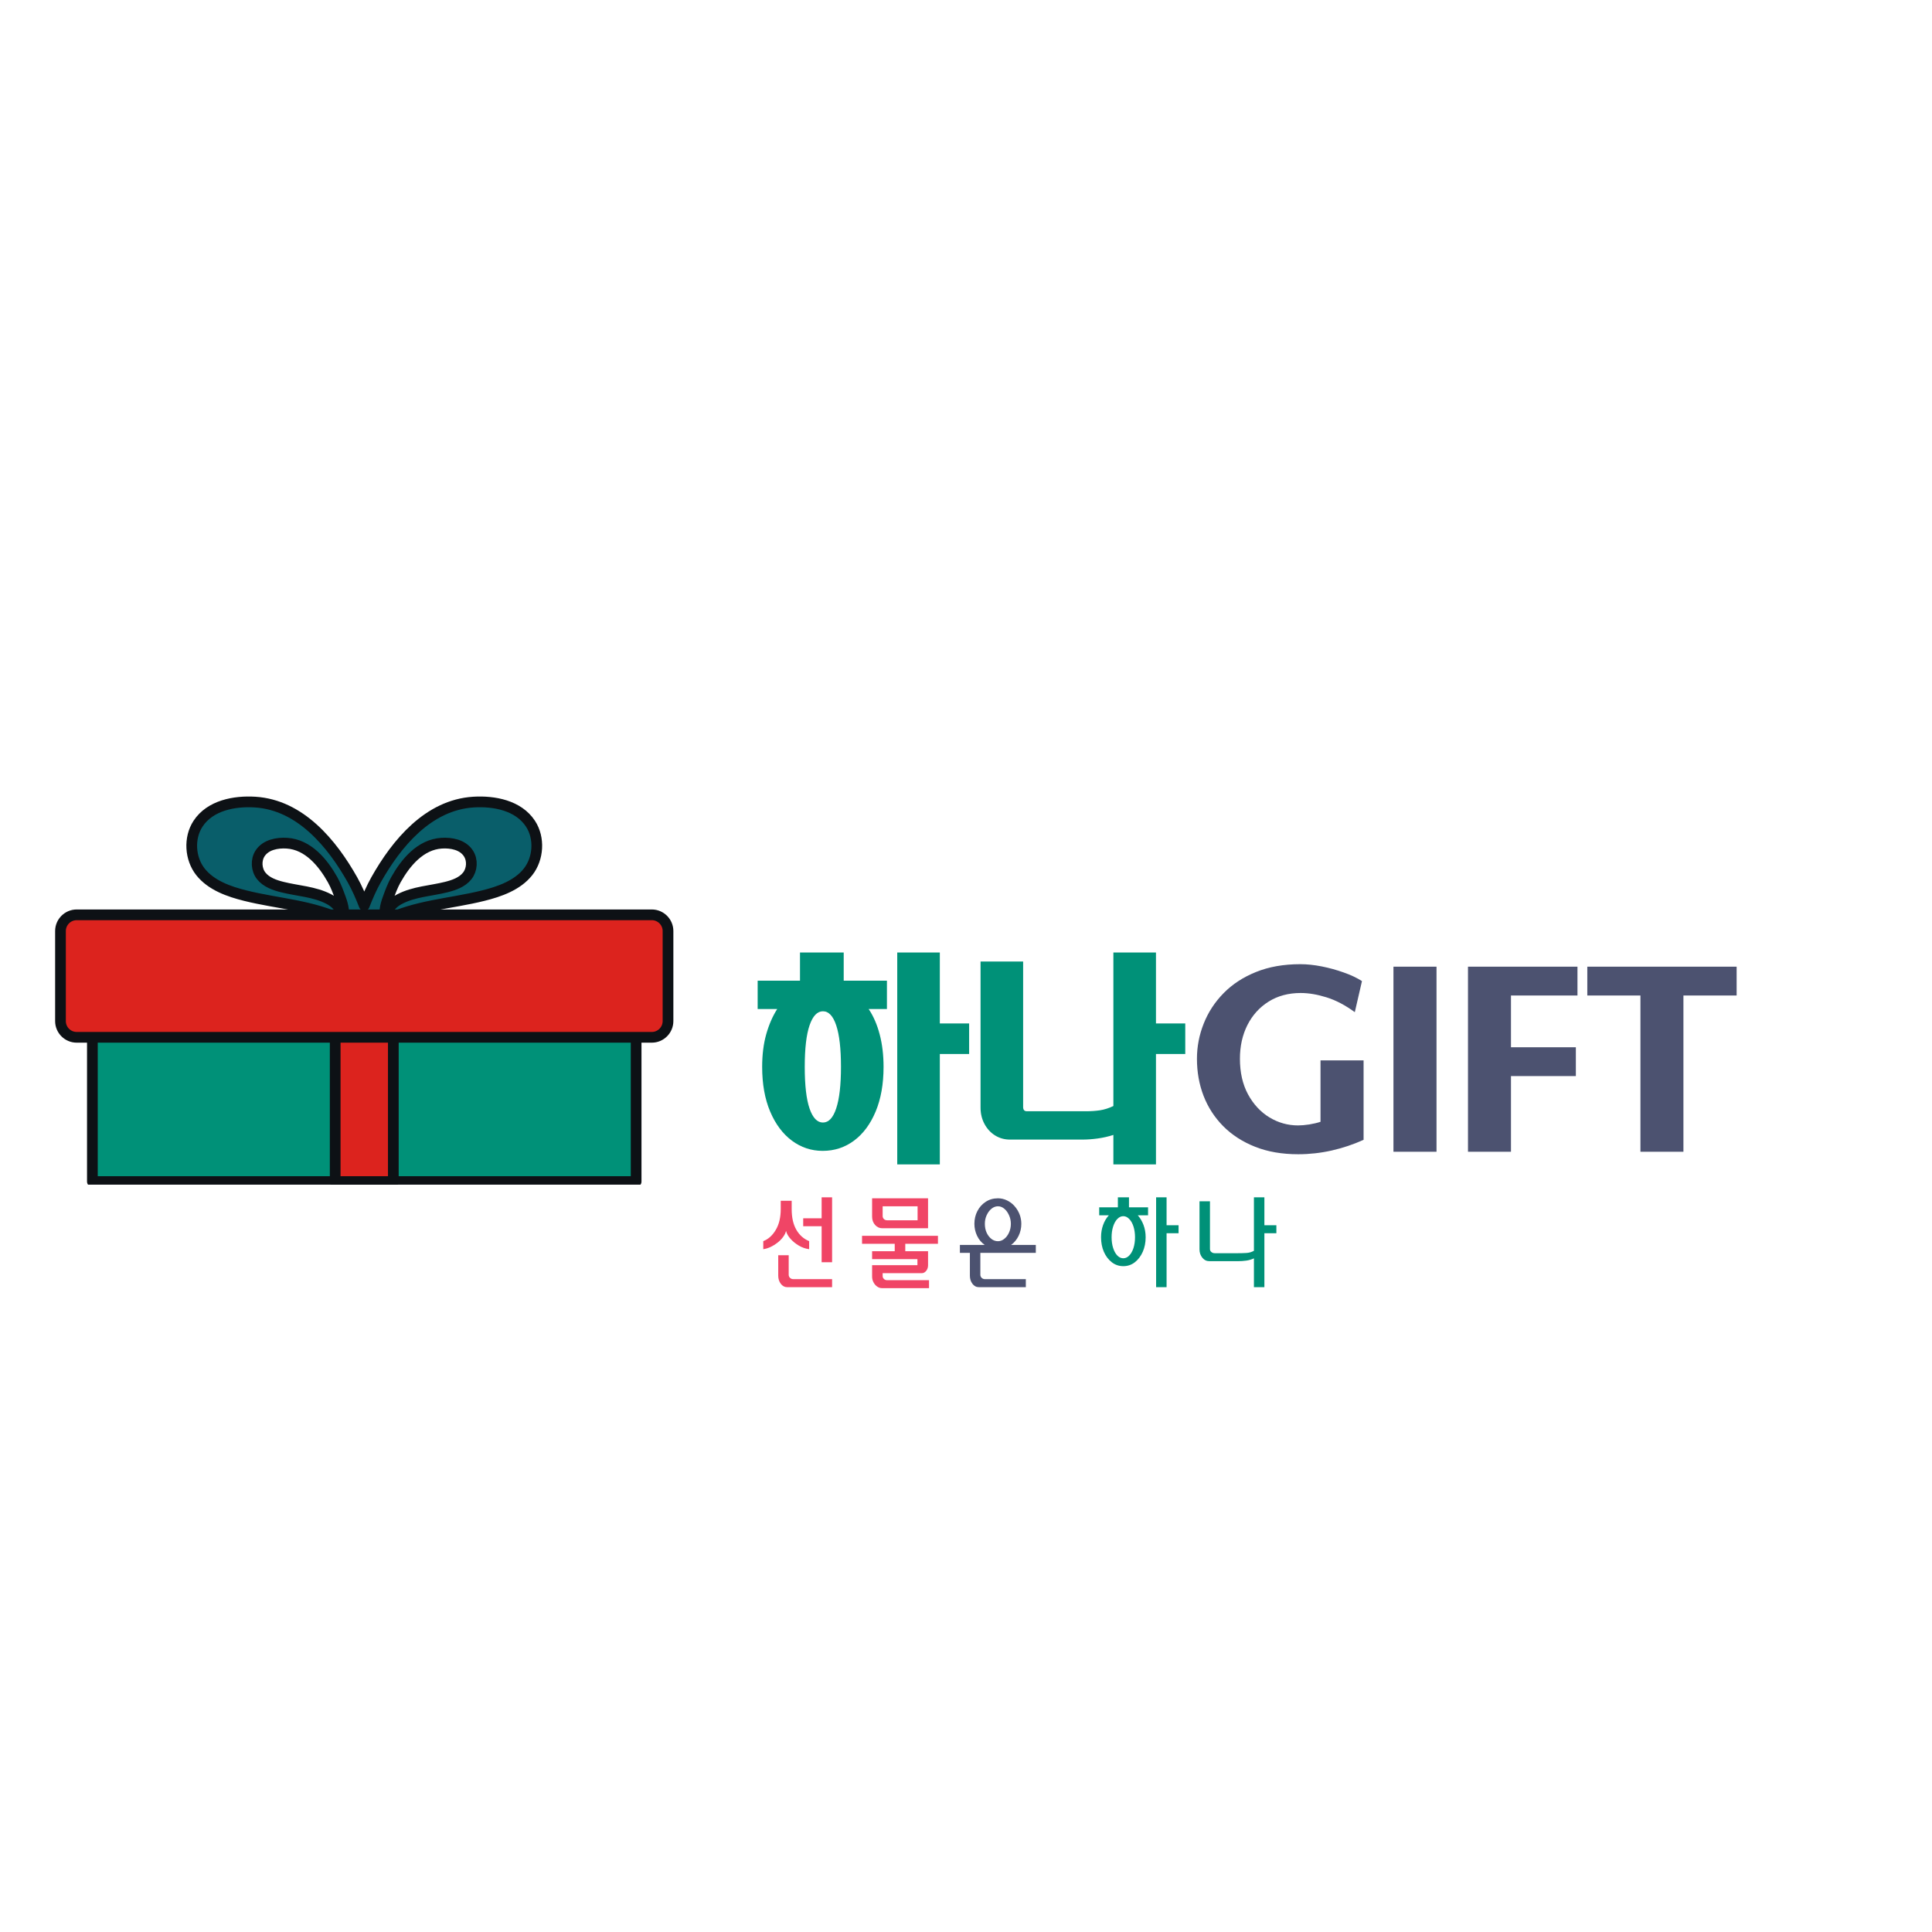 <svg xmlns="http://www.w3.org/2000/svg" xmlns:xlink="http://www.w3.org/1999/xlink" width="500" zoomAndPan="magnify" viewBox="0 0 375 375" height="500" preserveAspectRatio="xMidYMid meet" version="1.0"><defs><g/><clipPath id="b04c463afa"><path d="M 36 154.188 L 106 154.188 L 106 189 L 36 189 Z M 36 154.188 " clip-rule="nonzero"/></clipPath><clipPath id="13aaa05bfa"><path d="M 18 178 L 124 178 L 124 229.938 L 18 229.938 Z M 18 178 " clip-rule="nonzero"/></clipPath><clipPath id="b11d42ec7c"><path d="M 16 176 L 125 176 L 125 229.938 L 16 229.938 Z M 16 176 " clip-rule="nonzero"/></clipPath><clipPath id="8d61676a1f"><path d="M 65 178 L 77 178 L 77 229.938 L 65 229.938 Z M 65 178 " clip-rule="nonzero"/></clipPath><clipPath id="0c51eae350"><path d="M 64 176 L 78 176 L 78 229.938 L 64 229.938 Z M 64 176 " clip-rule="nonzero"/></clipPath><clipPath id="488d31105c"><path d="M 10.551 176 L 131 176 L 131 203 L 10.551 203 Z M 10.551 176 " clip-rule="nonzero"/></clipPath></defs><path fill="#095e6a" d="M 103.141 159.699 C 100.793 156.121 96.043 155.25 92.055 155.5 C 83.262 156.055 77.094 163.555 73.113 170.637 C 72.234 172.207 71.508 173.895 70.84 175.602 C 70.172 173.895 69.445 172.207 68.566 170.637 C 64.586 163.555 58.41 156.055 49.625 155.5 C 45.637 155.25 40.887 156.121 38.539 159.699 C 36.707 162.488 36.977 166.477 38.996 169.043 C 41.078 171.691 44.574 172.902 47.734 173.688 C 54.07 175.273 60.938 175.566 66.836 178.574 C 66.559 177.98 66.52 177.352 66.301 176.75 C 65.895 175.648 64.914 174.844 63.91 174.328 C 61.137 172.895 57.902 172.766 54.918 172.02 C 53.434 171.652 51.793 171.082 50.816 169.84 C 49.867 168.637 49.742 166.77 50.602 165.457 C 51.707 163.777 53.934 163.367 55.805 163.488 C 59.926 163.746 62.82 167.262 64.688 170.59 C 65.336 171.75 65.809 173.043 66.262 174.293 C 66.832 175.848 66.941 176.875 66.84 178.574 C 66.863 178.586 66.887 178.598 66.91 178.605 C 67.711 179.023 68.504 179.52 69.227 180.105 C 68.48 182.621 68.348 184.648 68.523 187.688 C 69.117 186.418 69.203 185.074 69.684 183.773 C 69.953 183.031 70.359 182.359 70.84 181.742 C 71.32 182.359 71.727 183.031 71.996 183.773 C 72.477 185.074 72.562 186.418 73.156 187.688 C 73.332 184.648 73.199 182.621 72.453 180.105 C 73.176 179.52 73.969 179.023 74.77 178.605 C 74.793 178.598 74.816 178.586 74.84 178.574 C 74.738 176.867 74.848 175.848 75.418 174.293 C 75.871 173.035 76.344 171.746 76.992 170.59 C 78.859 167.262 81.754 163.746 85.875 163.488 C 87.746 163.367 89.973 163.777 91.07 165.457 C 91.938 166.77 91.812 168.637 90.859 169.84 C 89.887 171.082 88.246 171.652 86.762 172.02 C 83.777 172.766 80.543 172.895 77.77 174.328 C 76.766 174.844 75.785 175.648 75.379 176.75 C 75.16 177.352 75.121 177.98 74.844 178.574 C 80.742 175.566 87.609 175.273 93.945 173.688 C 97.105 172.902 100.605 171.691 102.684 169.043 C 104.703 166.477 104.973 162.488 103.141 159.699 " fill-opacity="1" fill-rule="nonzero"/><g clip-path="url(#b04c463afa)"><path stroke-linecap="round" transform="matrix(0.052, 0, 0, -0.052, -39.85, 303.042)" fill="none" stroke-linejoin="round" d="M 2746.399 2753.164 C 2701.307 2821.888 2610.075 2838.619 2533.472 2833.818 C 2364.586 2823.164 2246.119 2679.112 2169.666 2543.088 C 2152.785 2512.927 2138.83 2480.516 2126.001 2447.729 C 2113.171 2480.516 2099.216 2512.927 2082.335 2543.088 C 2005.882 2679.112 1887.265 2823.164 1718.529 2833.818 C 1641.927 2838.619 1550.694 2821.888 1505.603 2753.164 C 1470.415 2699.594 1475.592 2622.992 1514.381 2573.699 C 1554.37 2522.831 1621.519 2499.572 1682.216 2484.492 C 1803.91 2454.031 1935.807 2448.404 2049.098 2390.633 C 2043.771 2402.037 2043.021 2414.117 2038.819 2425.671 C 2031.016 2446.828 2012.185 2462.284 1992.903 2472.188 C 1939.634 2499.722 1877.511 2502.198 1820.191 2516.528 C 1791.68 2523.581 1760.169 2534.535 1741.412 2558.394 C 1723.181 2581.502 1720.78 2617.365 1737.286 2642.574 C 1758.519 2674.835 1801.284 2682.713 1837.222 2680.387 C 1916.375 2675.436 1971.97 2607.911 2007.833 2543.988 C 2020.288 2521.705 2029.366 2496.871 2038.069 2472.863 C 2049.023 2443.002 2051.124 2423.27 2049.173 2390.633 C 2049.623 2390.408 2050.073 2390.183 2050.523 2390.033 C 2065.904 2382.005 2081.134 2372.477 2095.014 2361.223 C 2080.684 2312.905 2078.133 2273.966 2081.51 2215.595 C 2092.914 2239.979 2094.564 2265.788 2103.793 2290.772 C 2108.969 2305.027 2116.772 2317.932 2126.001 2329.786 C 2135.229 2317.932 2143.032 2305.027 2148.209 2290.772 C 2157.437 2265.788 2159.088 2239.979 2170.492 2215.595 C 2173.868 2273.966 2171.317 2312.905 2156.987 2361.223 C 2170.867 2372.477 2186.097 2382.005 2201.478 2390.033 C 2201.928 2390.183 2202.378 2390.408 2202.828 2390.633 C 2200.878 2423.42 2202.978 2443.002 2213.932 2472.863 C 2222.635 2497.021 2231.714 2521.78 2244.168 2543.988 C 2280.031 2607.911 2335.626 2675.436 2414.779 2680.387 C 2450.717 2682.713 2493.483 2674.835 2514.565 2642.574 C 2531.221 2617.365 2528.82 2581.502 2510.514 2558.394 C 2491.832 2534.535 2460.321 2523.581 2431.811 2516.528 C 2374.49 2502.198 2312.368 2499.722 2259.098 2472.188 C 2239.817 2462.284 2220.985 2446.828 2213.182 2425.671 C 2208.98 2414.117 2208.23 2402.037 2202.903 2390.633 C 2316.194 2448.404 2448.091 2454.031 2569.785 2484.492 C 2630.482 2499.572 2697.706 2522.831 2737.62 2573.699 C 2776.409 2622.992 2781.586 2699.594 2746.399 2753.164 Z M 2746.399 2753.164 " stroke="#0d1115" stroke-width="40" stroke-opacity="1" stroke-miterlimit="10"/></g><g clip-path="url(#13aaa05bfa)"><path fill="#009178" d="M 123.676 178.008 L 123.676 229.246 L 18.004 229.246 L 18.004 178.008 L 123.676 178.008 " fill-opacity="1" fill-rule="nonzero"/></g><g clip-path="url(#b11d42ec7c)"><path stroke-linecap="round" transform="matrix(0.052, 0, 0, -0.052, -39.85, 303.042)" fill="none" stroke-linejoin="round" d="M 3140.815 2401.512 L 3140.815 1417.383 L 1111.186 1417.383 L 1111.186 2401.512 Z M 3140.815 2401.512 " stroke="#0d1115" stroke-width="40" stroke-opacity="1" stroke-miterlimit="10"/></g><g clip-path="url(#8d61676a1f)"><path fill="#dc231e" d="M 76.488 178.008 L 76.488 229.246 L 65.191 229.246 L 65.191 178.008 L 76.488 178.008 " fill-opacity="1" fill-rule="nonzero"/></g><g clip-path="url(#0c51eae350)"><path stroke-linecap="round" transform="matrix(0.052, 0, 0, -0.052, -39.85, 303.042)" fill="none" stroke-linejoin="round" d="M 2234.49 2401.512 L 2234.49 1417.383 L 2017.512 1417.383 L 2017.512 2401.512 Z M 2234.49 2401.512 " stroke="#0d1115" stroke-width="40" stroke-opacity="1" stroke-miterlimit="10"/></g><path fill="#dc231e" d="M 129.871 180.559 L 129.871 198.062 C 129.871 199.801 128.453 201.215 126.723 201.215 L 14.957 201.215 C 13.219 201.215 11.805 199.801 11.805 198.062 L 11.805 180.559 C 11.805 178.824 13.219 177.41 14.957 177.41 L 126.723 177.41 C 128.453 177.41 129.871 178.824 129.871 180.559 " fill-opacity="1" fill-rule="nonzero"/><g clip-path="url(#488d31105c)"><path stroke-linecap="round" transform="matrix(0.052, 0, 0, -0.052, -39.85, 303.042)" fill="none" stroke-linejoin="round" d="M 3259.808 2352.52 L 3259.808 2016.324 C 3259.808 1982.937 3232.573 1955.777 3199.336 1955.777 L 1052.665 1955.777 C 1019.278 1955.777 992.118 1982.937 992.118 2016.324 L 992.118 2352.52 C 992.118 2385.831 1019.278 2412.991 1052.665 2412.991 L 3199.336 2412.991 C 3232.573 2412.991 3259.808 2385.831 3259.808 2352.52 Z M 3259.808 2352.52 " stroke="#0d1115" stroke-width="40" stroke-opacity="1" stroke-miterlimit="10"/></g><g fill="#009178" fill-opacity="1"><g transform="translate(146.232, 218.882)"><g><path d="M 1.703 -11.797 C 1.703 -14.129 1.961 -16.234 2.484 -18.109 C 3.016 -19.992 3.727 -21.633 4.625 -23.031 L 0.828 -23.031 L 0.828 -28.531 L 9.047 -28.531 L 9.047 -34 L 17.531 -34 L 17.531 -28.531 L 25.922 -28.531 L 25.922 -23.031 L 22.375 -23.031 C 23.312 -21.633 24.023 -19.988 24.516 -18.094 C 25.016 -16.195 25.266 -14.098 25.266 -11.797 C 25.266 -8.473 24.754 -5.586 23.734 -3.141 C 22.711 -0.691 21.312 1.191 19.531 2.516 C 17.758 3.836 15.734 4.5 13.453 4.5 C 11.242 4.5 9.25 3.836 7.469 2.516 C 5.695 1.191 4.289 -0.691 3.25 -3.141 C 2.219 -5.586 1.703 -8.473 1.703 -11.797 Z M 41.875 -14.297 L 36.188 -14.297 L 36.188 7.125 L 27.922 7.125 L 27.922 -34 L 36.188 -34 L 36.188 -20.234 L 41.875 -20.234 Z M 9.969 -11.797 C 9.969 -8.211 10.281 -5.516 10.906 -3.703 C 11.531 -1.898 12.395 -1 13.5 -1 C 14.613 -1 15.473 -1.914 16.078 -3.75 C 16.691 -5.594 17 -8.273 17 -11.797 C 17 -15.348 16.691 -18.035 16.078 -19.859 C 15.473 -21.68 14.613 -22.594 13.5 -22.594 C 12.395 -22.594 11.531 -21.688 10.906 -19.875 C 10.281 -18.07 9.969 -15.379 9.969 -11.797 Z M 9.969 -11.797 "/></g></g></g><g fill="#009178" fill-opacity="1"><g transform="translate(188.184, 218.882)"><g><path d="M 11.141 -3.188 L 22.594 -3.188 C 23.551 -3.188 24.457 -3.25 25.312 -3.375 C 26.176 -3.508 27.047 -3.785 27.922 -4.203 L 27.922 -34 L 36.188 -34 L 36.188 -20.234 L 41.875 -20.234 L 41.875 -14.297 L 36.188 -14.297 L 36.188 7.125 L 27.922 7.125 L 27.922 1.406 C 26.961 1.719 25.957 1.945 24.906 2.094 C 23.863 2.238 22.832 2.312 21.812 2.312 L 7.859 2.312 C 6.785 2.312 5.816 2.039 4.953 1.5 C 4.098 0.969 3.414 0.227 2.906 -0.719 C 2.395 -1.664 2.141 -2.723 2.141 -3.891 L 2.141 -32.25 L 10.406 -32.25 L 10.406 -4.016 C 10.406 -3.461 10.648 -3.188 11.141 -3.188 Z M 11.141 -3.188 "/></g></g></g><g fill="#4c5270" fill-opacity="1"><g transform="translate(230.139, 218.882)"><g><path d="M 26.172 -1.141 L 26.172 -13.062 L 34.531 -13.062 L 34.531 2.359 C 32.52 3.266 30.445 3.957 28.312 4.438 C 26.188 4.914 24.031 5.156 21.844 5.156 C 18.695 5.156 15.906 4.672 13.469 3.703 C 11.039 2.742 8.984 1.414 7.297 -0.281 C 5.609 -1.988 4.332 -3.957 3.469 -6.188 C 2.613 -8.414 2.188 -10.812 2.188 -13.375 C 2.188 -15.727 2.625 -18.004 3.5 -20.203 C 4.375 -22.41 5.66 -24.379 7.359 -26.109 C 9.066 -27.848 11.164 -29.219 13.656 -30.219 C 16.145 -31.227 19.008 -31.734 22.25 -31.734 C 23.562 -31.734 24.953 -31.586 26.422 -31.297 C 27.891 -31.004 29.305 -30.613 30.672 -30.125 C 32.047 -29.645 33.227 -29.086 34.219 -28.453 L 32.828 -22.422 C 30.961 -23.785 29.133 -24.742 27.344 -25.297 C 25.551 -25.859 23.879 -26.141 22.328 -26.141 C 19.941 -26.141 17.863 -25.582 16.094 -24.469 C 14.332 -23.363 12.961 -21.848 11.984 -19.922 C 11.016 -18.004 10.531 -15.82 10.531 -13.375 C 10.531 -10.719 11.051 -8.422 12.094 -6.484 C 13.145 -4.547 14.531 -3.051 16.25 -2 C 17.977 -0.957 19.832 -0.438 21.812 -0.438 C 22.445 -0.438 23.172 -0.5 23.984 -0.625 C 24.805 -0.758 25.535 -0.93 26.172 -1.141 Z M 26.172 -1.141 "/></g></g></g><g fill="#4c5270" fill-opacity="1"><g transform="translate(267.327, 218.882)"><g><path d="M 11.5 -31.25 L 11.5 4.672 L 3.141 4.672 L 3.141 -31.25 Z M 11.5 -31.25 "/></g></g></g><g fill="#4c5270" fill-opacity="1"><g transform="translate(281.966, 218.882)"><g><path d="M 2.969 -31.25 L 24.219 -31.25 L 24.219 -25.656 L 11.312 -25.656 L 11.312 -15.609 L 23.906 -15.609 L 23.906 -10.016 L 11.312 -10.016 L 11.312 4.672 L 2.969 4.672 Z M 2.969 -31.25 "/></g></g></g><g fill="#4c5270" fill-opacity="1"><g transform="translate(307.486, 218.882)"><g><path d="M 19.266 -25.656 L 19.266 4.672 L 10.922 4.672 L 10.922 -25.656 L 0.609 -25.656 L 0.609 -31.25 L 29.594 -31.25 L 29.594 -25.656 Z M 19.266 -25.656 "/></g></g></g><g fill="#f04566" fill-opacity="1"><g transform="translate(147.759, 247.121)"><g><path d="M 5.906 -14.047 L 3.781 -14.047 L 3.781 -12.453 C 3.781 -10.816 3.457 -9.461 2.812 -8.391 C 2.176 -7.316 1.367 -6.594 0.391 -6.219 L 0.391 -4.656 C 0.848 -4.719 1.316 -4.859 1.797 -5.078 C 2.273 -5.305 2.723 -5.582 3.141 -5.906 C 3.566 -6.238 3.926 -6.602 4.219 -7 C 4.52 -7.395 4.719 -7.797 4.812 -8.203 C 4.938 -7.68 5.227 -7.164 5.688 -6.656 C 6.145 -6.145 6.691 -5.703 7.328 -5.328 C 7.973 -4.961 8.629 -4.738 9.297 -4.656 L 9.297 -6.219 C 8.242 -6.645 7.414 -7.379 6.812 -8.422 C 6.207 -9.473 5.906 -10.805 5.906 -12.422 Z M 8.141 -10.656 L 8.141 -9.109 L 11.719 -9.109 L 11.719 -2.125 L 13.75 -2.125 L 13.75 -14.719 L 11.719 -14.719 L 11.719 -10.656 Z M 6.188 1.156 C 5.945 1.156 5.742 1.07 5.578 0.906 C 5.41 0.738 5.328 0.539 5.328 0.312 L 5.328 -3.484 L 3.297 -3.484 L 3.297 0.5 C 3.297 1.094 3.457 1.609 3.781 2.047 C 4.113 2.492 4.531 2.719 5.031 2.719 L 13.75 2.719 L 13.75 1.156 Z M 6.188 1.156 "/></g></g></g><g fill="#f04566" fill-opacity="1"><g transform="translate(166.744, 247.121)"><g><path d="M 4.578 -12.984 L 11.359 -12.984 L 11.359 -10.266 L 5.438 -10.266 C 5.195 -10.266 4.992 -10.344 4.828 -10.5 C 4.66 -10.656 4.578 -10.859 4.578 -11.109 Z M 13.391 -14.531 L 2.531 -14.531 L 2.531 -10.969 C 2.531 -10.332 2.723 -9.797 3.109 -9.359 C 3.492 -8.93 3.957 -8.719 4.5 -8.719 L 13.391 -8.719 Z M 0.578 -7.25 L 0.578 -5.703 L 6.922 -5.703 L 6.922 -4.266 L 2.531 -4.266 L 2.531 -2.719 L 11.328 -2.719 L 11.328 -1.547 L 2.531 -1.547 L 2.531 0.656 C 2.531 1.062 2.617 1.43 2.797 1.766 C 2.973 2.109 3.207 2.383 3.5 2.594 C 3.789 2.801 4.102 2.906 4.438 2.906 L 13.578 2.906 L 13.578 1.359 L 5.438 1.359 C 5.195 1.359 4.992 1.281 4.828 1.125 C 4.66 0.969 4.578 0.781 4.578 0.562 L 4.578 0 L 12.172 0 C 12.504 0 12.789 -0.148 13.031 -0.453 C 13.27 -0.754 13.391 -1.113 13.391 -1.531 L 13.391 -4.266 L 8.969 -4.266 L 8.969 -5.703 L 15.312 -5.703 L 15.312 -7.25 Z M 0.578 -7.25 "/></g></g></g><g fill="#4c5270" fill-opacity="1"><g transform="translate(185.738, 247.121)"><g><path d="M 7.969 -14.531 C 7.062 -14.531 6.266 -14.301 5.578 -13.844 C 4.891 -13.395 4.352 -12.797 3.969 -12.047 C 3.582 -11.297 3.391 -10.473 3.391 -9.578 C 3.391 -8.773 3.562 -8.004 3.906 -7.266 C 4.258 -6.523 4.754 -5.93 5.391 -5.484 L 0.578 -5.484 L 0.578 -3.938 L 2.516 -3.938 L 2.516 0.5 C 2.516 1.094 2.676 1.609 3 2.047 C 3.332 2.492 3.754 2.719 4.266 2.719 L 13.375 2.719 L 13.375 1.156 L 5.406 1.156 C 5.176 1.156 4.973 1.07 4.797 0.906 C 4.629 0.738 4.547 0.539 4.547 0.312 L 4.547 -3.938 L 15.312 -3.938 L 15.312 -5.484 L 10.516 -5.484 C 11.129 -5.93 11.613 -6.516 11.969 -7.234 C 12.32 -7.961 12.5 -8.742 12.5 -9.578 C 12.5 -10.242 12.379 -10.875 12.141 -11.469 C 11.898 -12.062 11.57 -12.586 11.156 -13.047 C 10.75 -13.504 10.27 -13.863 9.719 -14.125 C 9.164 -14.395 8.582 -14.531 7.969 -14.531 Z M 7.969 -12.984 C 8.414 -12.984 8.828 -12.82 9.203 -12.5 C 9.578 -12.188 9.879 -11.77 10.109 -11.25 C 10.348 -10.738 10.469 -10.18 10.469 -9.578 C 10.469 -8.961 10.348 -8.395 10.109 -7.875 C 9.879 -7.363 9.57 -6.957 9.188 -6.656 C 8.812 -6.352 8.406 -6.203 7.969 -6.203 C 7.508 -6.203 7.086 -6.348 6.703 -6.641 C 6.316 -6.941 6.004 -7.348 5.766 -7.859 C 5.535 -8.367 5.422 -8.941 5.422 -9.578 C 5.422 -10.191 5.539 -10.754 5.781 -11.266 C 6.02 -11.785 6.332 -12.203 6.719 -12.516 C 7.102 -12.828 7.52 -12.984 7.969 -12.984 Z M 7.969 -12.984 "/></g></g></g><g fill="#4c5270" fill-opacity="1"><g transform="translate(204.723, 247.121)"><g/></g></g><g fill="#009178" fill-opacity="1"><g transform="translate(213.26, 247.121)"><g><path d="M 0.453 -6.969 C 0.453 -5.938 0.633 -4.992 1 -4.141 C 1.375 -3.297 1.891 -2.617 2.547 -2.109 C 3.203 -1.609 3.941 -1.359 4.766 -1.359 C 5.609 -1.359 6.352 -1.609 7 -2.109 C 7.656 -2.617 8.172 -3.297 8.547 -4.141 C 8.922 -4.992 9.109 -5.938 9.109 -6.969 C 9.109 -7.832 8.969 -8.633 8.688 -9.375 C 8.406 -10.113 8.035 -10.734 7.578 -11.234 L 9.578 -11.234 L 9.578 -12.781 L 5.875 -12.781 L 5.875 -14.719 L 3.719 -14.719 L 3.719 -12.781 L 0.094 -12.781 L 0.094 -11.234 L 1.969 -11.234 C 1.5 -10.734 1.129 -10.113 0.859 -9.375 C 0.586 -8.633 0.453 -7.832 0.453 -6.969 Z M 2.5 -6.969 C 2.5 -7.738 2.598 -8.43 2.797 -9.047 C 2.992 -9.672 3.266 -10.16 3.609 -10.516 C 3.961 -10.879 4.348 -11.062 4.766 -11.062 C 5.191 -11.062 5.578 -10.879 5.922 -10.516 C 6.273 -10.16 6.551 -9.672 6.75 -9.047 C 6.945 -8.43 7.047 -7.738 7.047 -6.969 C 7.047 -6.207 6.945 -5.516 6.75 -4.891 C 6.551 -4.273 6.273 -3.785 5.922 -3.422 C 5.578 -3.066 5.191 -2.891 4.766 -2.891 C 4.348 -2.891 3.961 -3.066 3.609 -3.422 C 3.266 -3.785 2.992 -4.273 2.797 -4.891 C 2.598 -5.516 2.5 -6.207 2.5 -6.969 Z M 13.172 -7.75 L 15.5 -7.75 L 15.5 -9.297 L 13.172 -9.297 L 13.172 -14.719 L 11.141 -14.719 L 11.141 2.719 L 13.172 2.719 Z M 13.172 -7.75 "/></g></g></g><g fill="#009178" fill-opacity="1"><g transform="translate(232.245, 247.121)"><g><path d="M 3.562 -3.875 C 3.281 -3.875 3.051 -3.953 2.875 -4.109 C 2.695 -4.266 2.609 -4.453 2.609 -4.672 L 2.609 -13.953 L 0.578 -13.953 L 0.578 -4.625 C 0.578 -4 0.758 -3.457 1.125 -3 C 1.488 -2.551 1.945 -2.328 2.5 -2.328 L 8 -2.328 C 8.57 -2.328 9.129 -2.363 9.672 -2.438 C 10.223 -2.52 10.711 -2.664 11.141 -2.875 L 11.141 2.719 L 13.172 2.719 L 13.172 -7.75 L 15.5 -7.75 L 15.5 -9.297 L 13.172 -9.297 L 13.172 -14.719 L 11.141 -14.719 L 11.141 -4.344 C 10.703 -4.094 10.219 -3.953 9.688 -3.922 C 9.164 -3.891 8.602 -3.875 8 -3.875 Z M 3.562 -3.875 "/></g></g></g></svg>